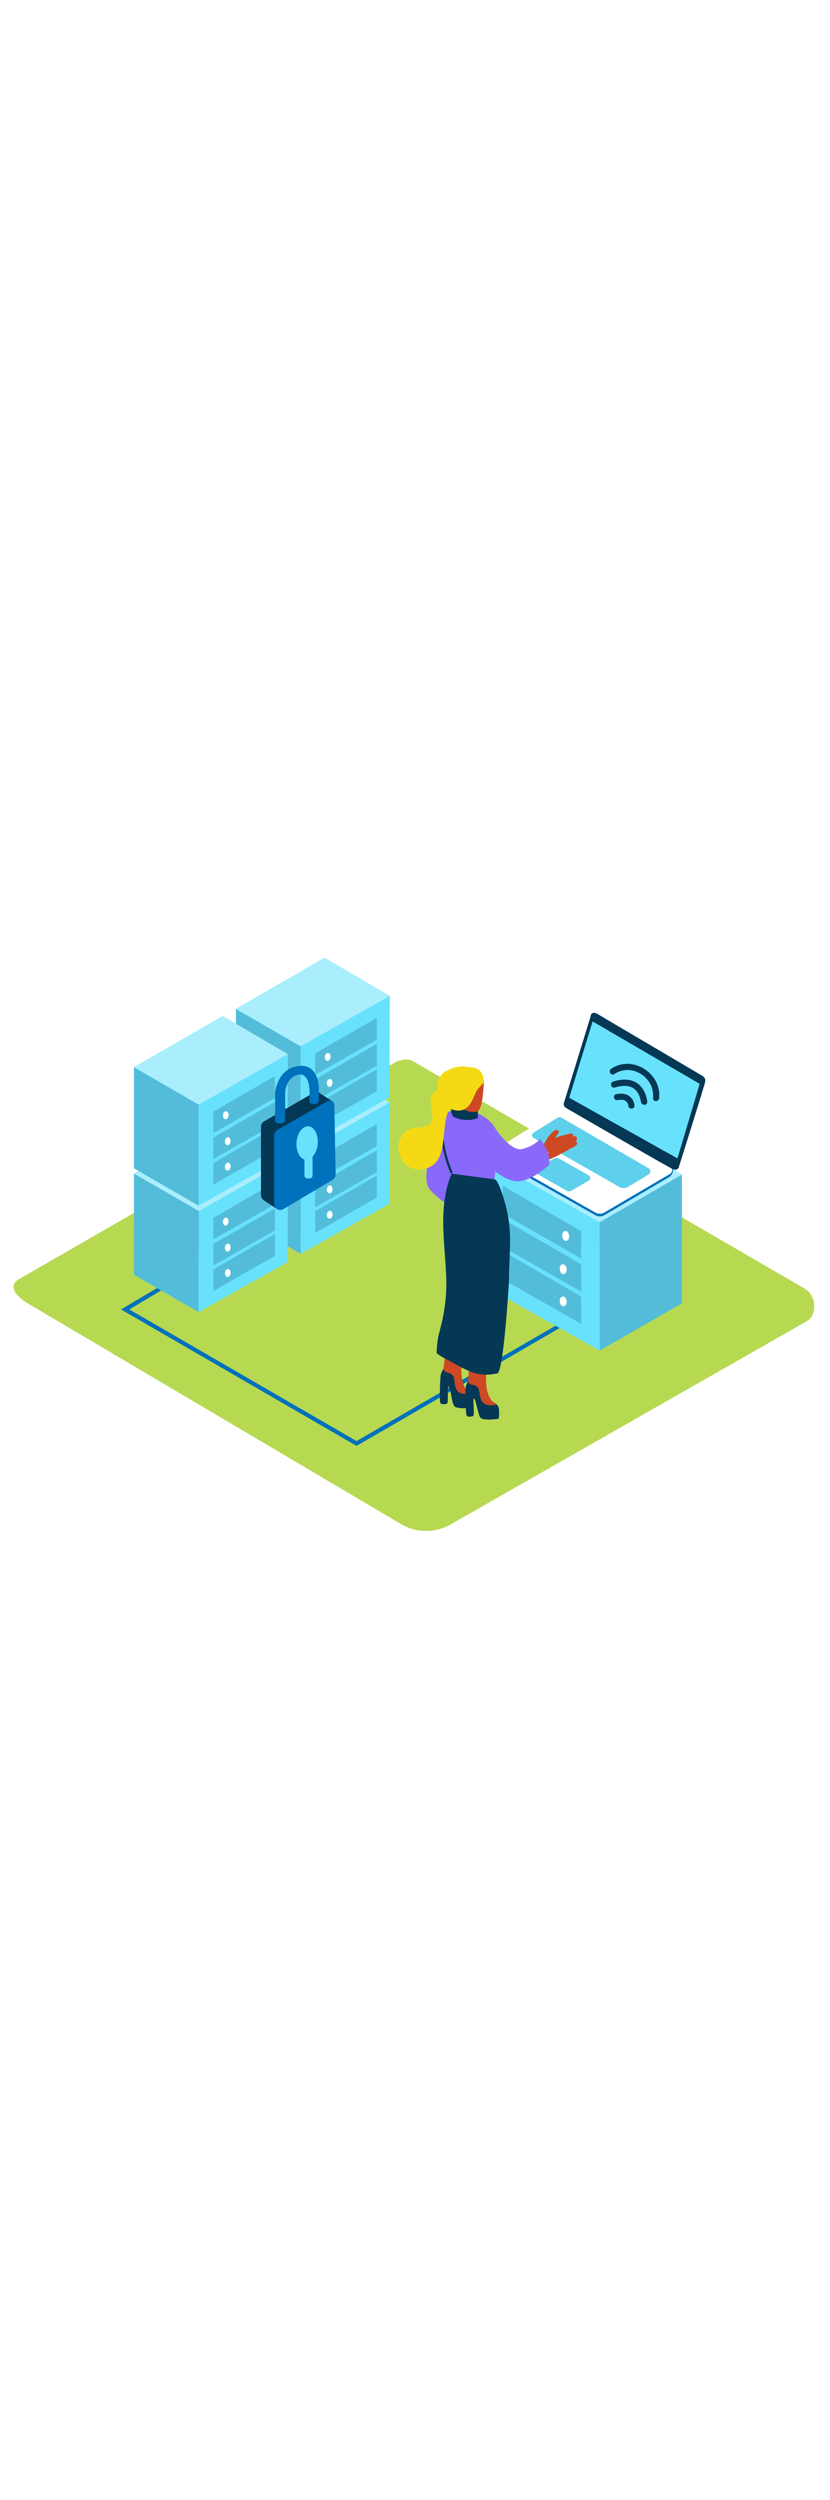 <svg version="1.1" id="Layer_1" xmlns="http://www.w3.org/2000/svg" xmlns:xlink="http://www.w3.org/1999/xlink" x="0px" y="0px" viewBox="0 0 500 500" style="width: 166px;" xml:space="preserve" data-imageid="data-storage-3-12" imageName="Data Storage 3" class="illustrations_image">
<style type="text/css">
	.st0_data-storage-3-12{fill:#B7D951;}
	.st1_data-storage-3-12{fill:url(#SVGID_1_);}
	.st2_data-storage-3-12{fill:url(#SVGID_00000013905864179844735240000008545020399434312126_);}
	.st3_data-storage-3-12{fill:url(#SVGID_00000046333581752861369050000016438269871176825250_);}
	.st4_data-storage-3-12{fill:#0071BC;}
	.st5_data-storage-3-12{fill:#68E1FD;}
	.st6_data-storage-3-12{opacity:0.21;fill:#053855;enable-background:new    ;}
	.st7_data-storage-3-12{fill:#FFFFFF;}
	.st8_data-storage-3-12{opacity:0.44;fill:#FFFFFF;enable-background:new    ;}
	.st9_data-storage-3-12{fill:#053855;}
	.st10_data-storage-3-12{fill:#ADCEE1;}
	.st11_data-storage-3-12{opacity:0.1;fill:#053855;enable-background:new    ;}
	.st12_data-storage-3-12{fill:#CE4823;}
	.st13_data-storage-3-12{fill:#8969F9;}
	.st14_data-storage-3-12{fill:#F4D914;}
</style>
<g id="background_data-storage-3-12">
	<path class="st0_data-storage-3-12" d="M242.1,415.4L17.5,282.6c-7.1-4-13.3-10.6-6.3-14.9l225.5-130c3.4-2.1,8.5-3.5,12-1.5l235.8,136.9&#10;&#9;&#9;c7.2,4.1,8.4,15.8,1.3,19.9l-214,122.1C262.6,420.5,251.3,420.6,242.1,415.4z"/>
	
		<linearGradient id="SVGID_1_-data-storage-3-12" gradientUnits="userSpaceOnUse" x1="249.248" y1="142.412" x2="280.378" y2="167.792" gradientTransform="matrix(1 0 0 -1 0 502)">
		<stop offset="0" style="stop-color:#B7D951"/>
		<stop offset="1" style="stop-color:#006D29"/>
	</linearGradient>
	<polyline class="st1_data-storage-3-12" points="300.2,351.6 257.1,377.1 213.7,355 264.5,333.5 &#9;"/>
	
		<linearGradient id="SVGID_00000160892505038645287100000013014375480237404590_-data-storage-3-12" gradientUnits="userSpaceOnUse" x1="93.398" y1="206.541" x2="121.109" y2="242.101" gradientTransform="matrix(1 0 0 -1 0 502)">
		<stop offset="0" style="stop-color:#B7D951"/>
		<stop offset="1" style="stop-color:#006D29"/>
	</linearGradient>
	<polygon style="fill:url(#SVGID_00000160892505038645287100000013014375480237404590_);" points="234.6,222.2 87.5,302.9 &#10;&#9;&#9;28.5,270.7 138.7,201.8 &#9;"/>
	
		<linearGradient id="SVGID_00000155843790286829910790000014370577154843535761_-data-storage-3-12" gradientUnits="userSpaceOnUse" x1="298.185" y1="183.155" x2="335.085" y2="221.945" gradientTransform="matrix(1 0 0 -1 0 502)">
		<stop offset="0" style="stop-color:#B7D951"/>
		<stop offset="1" style="stop-color:#006D29"/>
	</linearGradient>
	<polygon style="fill:url(#SVGID_00000155843790286829910790000014370577154843535761_);" points="410.8,282.1 297.4,348.3 &#10;&#9;&#9;228.4,310.6 338.5,241.7 &#9;"/>
</g>
<g id="technology_data-storage-3-12">
	<polygon class="st4_data-storage-3-12" points="214.8,368 72.9,285.8 104.9,266.8 106.2,268.9 77.9,285.8 214.8,365.1 340.9,292 342.1,294.1 &#9;"/>
	<polyline class="st5_data-storage-3-12 targetColor" points="234.9,161 234.6,222.2 181.1,252.3 142.1,229.8 142.1,168.9 &#9;" style="fill: rgb(104, 225, 253);"/>
	<polygon class="st6_data-storage-3-12" points="181.1,252.3 181.2,191.4 142.1,168.9 142.1,229.8 &#9;"/>
	<polygon class="st6_data-storage-3-12" points="227,174.1 227,187.4 189.9,208.5 189.9,195.6 &#9;"/>
	<polygon class="st6_data-storage-3-12" points="227,189.9 227,203.1 189.9,224.3 189.9,211.3 &#9;"/>
	
		<ellipse transform="matrix(9.497701e-02 -0.996 0.996 9.497701e-02 -18.342 375.509)" class="st7_data-storage-3-12" cx="197.3" cy="197.8" rx="2.4" ry="1.7"/>
	
		<ellipse transform="matrix(9.497701e-02 -0.996 0.996 9.497701e-02 -32.89 390.901)" class="st7_data-storage-3-12" cx="198.5" cy="213.5" rx="2.4" ry="1.7"/>
	<polygon class="st6_data-storage-3-12" points="227,205.1 227,218.4 189.9,239.6 189.9,226.6 &#9;"/>
	
		<ellipse transform="matrix(9.497701e-02 -0.996 0.996 9.497701e-02 -48.11 404.721)" class="st7_data-storage-3-12" cx="198.5" cy="228.8" rx="2.4" ry="1.7"/>
	<polygon class="st5_data-storage-3-12 targetColor" points="181.2,191.4 234.9,161 195.6,137.9 142.1,168.8 &#9;" style="fill: rgb(104, 225, 253);"/>
	<polygon class="st8_data-storage-3-12" points="181.2,191.4 234.9,161 195.6,137.9 142.1,168.8 &#9;"/>
	<polyline class="st5_data-storage-3-12 targetColor" points="173.5,196.1 173.2,257.3 119.6,287.4 80.7,264.9 80.7,204 &#9;" style="fill: rgb(104, 225, 253);"/>
	<polygon class="st6_data-storage-3-12" points="119.6,287.4 119.8,226.5 80.7,204 80.7,264.9 &#9;"/>
	<polygon class="st6_data-storage-3-12" points="165.6,209.2 165.6,222.5 128.5,243.6 128.5,230.7 &#9;"/>
	<polygon class="st6_data-storage-3-12" points="165.6,225 165.6,238.2 128.5,259.4 128.5,246.4 &#9;"/>
	
		<ellipse transform="matrix(9.497701e-02 -0.996 0.996 9.497701e-02 -108.879 346.137)" class="st7_data-storage-3-12" cx="135.9" cy="232.9" rx="2.4" ry="1.7"/>
	
		<ellipse transform="matrix(9.497701e-02 -0.996 0.996 9.497701e-02 -123.434 361.519)" class="st7_data-storage-3-12" cx="137.1" cy="248.6" rx="2.4" ry="1.7"/>
	<polygon class="st6_data-storage-3-12" points="165.6,240.3 165.6,253.5 128.5,274.7 128.5,261.7 &#9;"/>
	
		<ellipse transform="matrix(9.497701e-02 -0.996 0.996 9.497701e-02 -138.637 375.36)" class="st7_data-storage-3-12" cx="137.1" cy="263.9" rx="2.4" ry="1.7"/>
	<polygon class="st5_data-storage-3-12 targetColor" points="119.8,226.5 173.5,196.1 134.1,173 80.7,203.9 &#9;" style="fill: rgb(104, 225, 253);"/>
	<polygon class="st8_data-storage-3-12" points="119.8,226.5 173.5,196.1 134.1,173 80.7,203.9 &#9;"/>
	<polyline class="st5_data-storage-3-12 targetColor" points="234.8,96.9 234.6,158.1 181,188.2 142.1,165.7 142.1,104.8 &#9;" style="fill: rgb(104, 225, 253);"/>
	<polygon class="st6_data-storage-3-12" points="181,188.2 181.1,127.3 142.1,104.8 142.1,165.7 &#9;"/>
	<polygon class="st6_data-storage-3-12" points="227,110.1 227,123.3 189.9,144.5 189.9,131.5 &#9;"/>
	<polygon class="st6_data-storage-3-12" points="227,125.8 227,139 189.9,160.2 189.9,147.2 &#9;"/>
	
		<ellipse transform="matrix(9.497701e-02 -0.996 0.996 9.497701e-02 45.403 317.476)" class="st7_data-storage-3-12" cx="197.3" cy="133.8" rx="2.4" ry="1.7"/>
	
		<ellipse transform="matrix(9.497701e-02 -0.996 0.996 9.497701e-02 30.848 332.856)" class="st7_data-storage-3-12" cx="198.5" cy="149.5" rx="2.4" ry="1.7"/>
	<polygon class="st6_data-storage-3-12" points="227,141.1 227,154.3 189.9,175.5 189.9,162.5 &#9;"/>
	
		<ellipse transform="matrix(9.497701e-02 -0.996 0.996 9.497701e-02 15.645 346.698)" class="st7_data-storage-3-12" cx="198.5" cy="164.7" rx="2.4" ry="1.7"/>
	<polygon class="st5_data-storage-3-12 targetColor" points="181.1,127.3 234.8,96.9 195.5,73.9 142.1,104.7 &#9;" style="fill: rgb(104, 225, 253);"/>
	<polygon class="st8_data-storage-3-12" points="181.1,127.3 234.8,96.9 195.5,73.9 142.1,104.7 &#9;"/>
	<polyline class="st5_data-storage-3-12 targetColor" points="173.4,132 173.1,193.3 119.6,223.3 80.7,200.8 80.7,139.9 &#9;" style="fill: rgb(104, 225, 253);"/>
	<polygon class="st6_data-storage-3-12" points="119.6,223.3 119.7,162.4 80.7,139.9 80.7,200.8 &#9;"/>
	<polygon class="st6_data-storage-3-12" points="165.6,145.2 165.6,158.4 128.5,179.6 128.5,166.6 &#9;"/>
	<polygon class="st6_data-storage-3-12" points="165.6,160.9 165.6,174.1 128.5,195.3 128.5,182.3 &#9;"/>
	
		<ellipse transform="matrix(9.497701e-02 -0.996 0.996 9.497701e-02 -45.124 288.114)" class="st7_data-storage-3-12" cx="135.9" cy="168.9" rx="2.4" ry="1.7"/>
	
		<ellipse transform="matrix(9.497701e-02 -0.996 0.996 9.497701e-02 -59.69 303.503)" class="st7_data-storage-3-12" cx="137.1" cy="184.6" rx="2.4" ry="1.7"/>
	<polygon class="st6_data-storage-3-12" points="165.6,176.2 165.6,189.4 128.5,210.6 128.5,197.6 &#9;"/>
	
		<ellipse transform="matrix(9.497701e-02 -0.996 0.996 9.497701e-02 -74.91 317.324)" class="st7_data-storage-3-12" cx="137.1" cy="199.9" rx="2.4" ry="1.7"/>
	<polygon class="st5_data-storage-3-12 targetColor" points="119.7,162.4 173.4,132 134.1,109 80.7,139.8 &#9;" style="fill: rgb(104, 225, 253);"/>
	<polygon class="st8_data-storage-3-12" points="119.7,162.4 173.4,132 134.1,109 80.7,139.8 &#9;"/>
	<polyline class="st5_data-storage-3-12 targetColor" points="292.9,194.6 293.3,272.4 361.3,310.6 410.8,282.1 410.8,204.6 &#9;" style="fill: rgb(104, 225, 253);"/>
	<polygon class="st6_data-storage-3-12" points="361.3,310.6 361.2,233.3 410.8,204.6 410.8,282.1 &#9;"/>
	<polygon class="st6_data-storage-3-12" points="302.9,211.3 302.9,228.1 350.1,255.1 350.1,238.6 &#9;"/>
	<polygon class="st6_data-storage-3-12" points="302.9,231.3 302.9,248.1 350.1,275.1 350.1,258.6 &#9;"/>
	
		<ellipse transform="matrix(0.996 -9.497707e-02 9.497707e-02 0.996 -21.392 33.443)" class="st7_data-storage-3-12" cx="340.6" cy="241.4" rx="2.1" ry="3"/>
	
		<ellipse transform="matrix(0.996 -9.497707e-02 9.497707e-02 0.996 -23.294 33.391)" class="st7_data-storage-3-12" cx="339.1" cy="261.4" rx="2.1" ry="3"/>
	<polygon class="st6_data-storage-3-12" points="302.9,250.7 302.9,267.6 350.1,294.5 350.1,278 &#9;"/>
	
		<ellipse transform="matrix(0.996 -9.497707e-02 9.497707e-02 0.996 -25.139 33.478)" class="st7_data-storage-3-12" cx="339.1" cy="280.8" rx="2.1" ry="3"/>
	<polygon class="st5_data-storage-3-12 targetColor" points="361.2,233.3 292.9,194.6 342.9,165.3 410.8,204.5 &#9;" style="fill: rgb(104, 225, 253);"/>
	<polygon class="st8_data-storage-3-12" points="361.2,233.3 292.9,194.6 342.9,165.3 410.8,204.5 &#9;"/>
</g>
<g id="lock_data-storage-3-12">
	<path class="st9_data-storage-3-12" d="M167.4,225.6c0,0-8.4-5.4-8.4-5.5s5.6-4.4,5.6-4.4l3.3,6.2"/>
	<polyline class="st9_data-storage-3-12" points="199.8,160.1 192.3,155.3 190.5,165.1 198,163.6 &#9;"/>
	<path class="st9_data-storage-3-12" d="M189.4,155c1.3-0.7,2.9-0.3,3.6,0.9c0.2,0.4,0.4,0.9,0.4,1.3l0.8,42c0,1.3-0.7,2.6-1.8,3.2l-29.5,17.6&#10;&#9;&#9;c-1.8,1.1-4.1,0.5-5.2-1.3c-0.3-0.6-0.5-1.3-0.5-1.9v-41c0-1.4,0.7-2.6,1.9-3.3L189.4,155z"/>
	<path class="st4_data-storage-3-12" d="M197.4,160.3c1.3-0.7,2.9-0.3,3.6,0.9c0.2,0.4,0.4,0.8,0.4,1.3l0.8,42c0,1.3-0.7,2.5-1.8,3.2l-29.6,17.6&#10;&#9;&#9;c-1.8,1.1-4.1,0.5-5.2-1.3c-0.3-0.6-0.5-1.2-0.5-1.9v-41.1c0-1.4,0.7-2.6,1.9-3.3L197.4,160.3z"/>
	
		<ellipse transform="matrix(7.950298e-02 -0.997 0.997 7.950298e-02 -14.729 355.206)" class="st5_data-storage-3-12 targetColor" cx="185" cy="185.6" rx="10.1" ry="6.4" style="fill: rgb(104, 225, 253);"/>
	<path class="st5_data-storage-3-12 targetColor" d="M186.5,206.9h-1.3c-1,0-1.8-0.8-1.8-1.8v-16.4c0-1,0.8-1.8,1.8-1.8h1.3c1,0,1.8,0.8,1.8,1.8v16.4&#10;&#9;&#9;C188.3,206.1,187.5,206.9,186.5,206.9z" style="fill: rgb(104, 225, 253);"/>
	<ellipse class="st4_data-storage-3-12" cx="168.7" cy="172" rx="3.1" ry="1.8"/>
	<path class="st4_data-storage-3-12" d="M177.9,139.5c14.3-3.4,14.2,13.1,14.2,13.1v5.9c0.1,0.9,0,1.7-0.2,2.6c-0.7,0.7-1.7,1.1-2.7,1&#10;&#9;&#9;c-0.9,0-2.1-0.1-2.6-0.9c-0.2-0.7-0.3-1.5-0.2-2.2c0.1-1.4,0.1-2.8,0.1-4.1c-0.1-3-0.4-6.6-2.3-9c-1.3-1.6-3.5-2.1-5.3-1.3&#10;&#9;&#9;c-7.3,2.4-7.1,11.2-7.1,11.2V172h-6.1v-16.7C165.6,155.3,166.8,142.2,177.9,139.5z"/>
</g>
<g id="laptop_data-storage-3-12">
	<polyline class="st10_data-storage-3-12" points="297.4,191.1 297.4,193.1 298.5,194.4 &#9;"/>
	<path class="st4_data-storage-3-12" d="M338.1,166.4l-39.5,24.5c-1.1,0.7-1.5,2.2-0.8,3.4c0.2,0.3,0.5,0.6,0.9,0.8l59.9,33.9c1.7,1,3.8,1,5.5,0&#10;&#9;&#9;l39.3-23.1c2.9-2.3,2.6-6.8,0-7l-59.6-32.6C342,165.3,339.8,165.3,338.1,166.4z"/>
	<path class="st7_data-storage-3-12" d="M338.1,164.8l-39.5,24.5c-1.2,0.7-1.5,2.2-0.8,3.4c0.2,0.3,0.5,0.6,0.9,0.8l59.9,33.9c1.7,1,3.8,1,5.5,0&#10;&#9;&#9;l39.3-23.1c1.5-0.8,1.9-2.7,1.1-4.2c-0.3-0.5-0.6-0.8-1.1-1.1l-59.6-34.3C342.1,163.7,339.8,163.7,338.1,164.8z"/>
	<path class="st9_data-storage-3-12" d="M339.7,161.4c0,0,16.4-52.9,16.3-52.9s0.5-2.3,3.4-1l62.9,37.1c0,0,3.1,1.2,2.5,4.1s-16,51.8-16,51.8&#10;&#9;&#9;c-0.7,1-1.9,1.4-3,1c-1.9-0.6-64.7-37-64.7-37C340,164,339.3,162.6,339.7,161.4z"/>
	<polygon class="st5_data-storage-3-12 targetColor" points="357,112.3 421.5,149.9 408.1,194.8 342.9,158.3 &#9;" style="fill: rgb(104, 225, 253);"/>
	<path class="st5_data-storage-3-12 targetColor" d="M335.7,170.4l-14.4,9c-0.8,0.5-1.1,1.6-0.6,2.4c0.2,0.3,0.4,0.5,0.6,0.6l51.8,29.6c1.6,0.9,3.5,0.9,5.1,0&#10;&#9;&#9;c3.3-1.9,9.1-5.4,12.6-7.6c1-0.6,1.3-1.9,0.7-2.9c-0.2-0.3-0.4-0.5-0.7-0.7c-10.5-6.1-44.7-26-52.2-30.3&#10;&#9;&#9;C337.7,169.8,336.6,169.8,335.7,170.4z" style="fill: rgb(104, 225, 253);"/>
	<path class="st5_data-storage-3-12 targetColor" d="M336.5,194.8l18.1,10.2c0.9,0.5,1.2,1.6,0.7,2.5c-0.2,0.3-0.4,0.5-0.7,0.7l-10.6,6.2c-0.7,0.4-1.7,0.4-2.4,0&#10;&#9;&#9;L323,203.8c-0.7-0.4-1-1.4-0.6-2.1c0.1-0.2,0.3-0.4,0.6-0.6l11.1-6.4C334.8,194.4,335.7,194.4,336.5,194.8z" style="fill: rgb(104, 225, 253);"/>
	<path class="st11_data-storage-3-12" d="M335.7,170.4l-14.4,9c-0.8,0.5-1.1,1.6-0.6,2.4c0.2,0.3,0.4,0.5,0.6,0.6l51.8,29.6c1.6,0.9,3.5,0.9,5.1,0&#10;&#9;&#9;c3.3-1.9,9.1-5.4,12.6-7.6c1-0.6,1.3-1.9,0.7-2.9c-0.2-0.3-0.4-0.5-0.7-0.7c-10.5-6.1-44.7-26-52.2-30.3&#10;&#9;&#9;C337.7,169.8,336.6,169.8,335.7,170.4z"/>
	<path class="st11_data-storage-3-12" d="M336.5,194.8l18.1,10.2c0.9,0.5,1.2,1.6,0.7,2.5c-0.2,0.3-0.4,0.5-0.7,0.7l-10.6,6.2c-0.7,0.4-1.7,0.4-2.4,0&#10;&#9;&#9;L323,203.8c-0.7-0.4-1-1.4-0.6-2.1c0.1-0.2,0.3-0.4,0.6-0.6l11.1-6.4C334.8,194.4,335.7,194.4,336.5,194.8z"/>
	<path class="st9_data-storage-3-12" d="M382.2,163c-0.1-1.7-0.8-3.3-1.9-4.6c-2.3-2.7-5.9-2.9-9.1-2.3c-2.4,0.5-1.4,4.1,1,3.6&#10;&#9;&#9;c1.9-0.4,4.2-0.4,5.5,1.3c0.3,0.4,0.6,0.9,0.7,1.5c0.1,0.2,0.1,0.4,0.1,0.6s0-0.5,0-0.1C378.6,165.4,382.4,165.4,382.2,163&#10;&#9;&#9;L382.2,163z"/>
	<path class="st9_data-storage-3-12" d="M389.9,160.7c-0.3-3.2-1.5-6.3-3.5-8.8c-4.2-5.3-11-5.3-17-3.4c-2.3,0.7-1.3,4.3,1,3.6&#10;&#9;&#9;c4.9-1.5,10.5-1.8,13.6,2.9c0.8,1.2,1.4,2.6,1.7,4c0.2,0.6,0.4,1.7,0.4,1.7C386.4,163.1,390.1,163.1,389.9,160.7L389.9,160.7z"/>
	<path class="st9_data-storage-3-12" d="M397.1,158.5c1.5-14.9-16.1-26.3-28.9-17.7c-2,1.3-0.1,4.6,1.9,3.2c10.6-7.1,24.5,2.3,23.3,14.4&#10;&#9;&#9;C393.1,160.9,396.9,160.9,397.1,158.5L397.1,158.5z"/>
</g>
<g id="character_data-storage-3-12">
	<path class="st12_data-storage-3-12" d="M346.3,184.3l0.3-0.1c1.7-0.6,1-3.3-0.7-2.7l-0.6,0.2c0.3-0.7-0.1-1.6-0.8-1.8c-0.3-0.1-0.5-0.1-0.8-0.1&#10;&#9;&#9;c-1.1,0.2-2.2,0.5-3.3,0.9c-0.5,0.1-1,0.2-1.5,0.3c-1.6,0.4-3.1,0.9-4.6,1.4c0,0,0.1-0.1,0.1-0.1c0.7-1.4,3.3-3.2,1.7-4.4&#10;&#9;&#9;c-2.2-1.6-6.6,4.8-7.2,6.1c-1.1,2.4-3.1,4.4-5.5,5.5c-1.3,0.7,2.3-0.8,3.5-0.7c0.1,0.2,0.3,0.4,0.5,0.5c0.3,0.4,0.7,0.7,1.1,0.7&#10;&#9;&#9;c0.1,0.7,0.8,1.2,1.5,1.1c0.1,0,0.1,0,0.2,0l0.7-0.2c-0.8,0.6-1.5,1.2-2.2,1.7c-1.2,0.9,0.2,2.7,1.5,2.3c0.4,0.4,1.1,0.5,1.6,0.2&#10;&#9;&#9;c2.7-1.2,5.3-2.6,7.9-4c1.4-0.7,2.8-1.5,4.1-2.4c0.2,0,0.5-0.1,0.7-0.2c1.1-0.5,2.5-1.1,3-2.2c0.3-0.8,0-1.7-0.8-2.1&#10;&#9;&#9;C346.5,184.4,346.4,184.3,346.3,184.3z"/>
	<path class="st9_data-storage-3-12" d="M285,339.5c-0.1-4.2-4.9-4.4-6.1-7.3c-0.4-1.1-0.5-2.4-0.3-3.5c-1,0-1.8-0.8-1.8-1.8c0-0.1,0-0.1,0-0.2&#10;&#9;&#9;c0.1-2.1,0.6-4.2,1.2-6.2l-6.6-6c0,0-5.3,8.4-5.8,10.2s-0.9,15.8-0.4,17.2s2.8,1,4,0.7s0-11,1.1-10.4s1.8,9.8,3.3,11.8&#10;&#9;&#9;s10.7,1.2,10.7,1.2S285.1,343.7,285,339.5z"/>
	<path class="st12_data-storage-3-12" d="M278.2,327c-1.1-7.9,1.6-22.1,1.6-22.1l-10.9,0.8l-1.7,15.9c0.2,0.3,0.3,0.6,0.4,0.9c0,0.1,0,0.1,0,0.2&#10;&#9;&#9;l0.2,0.3c0.7,0.8,2.6,0.9,3.5,1.4c1.9,1,2.3,2.8,2.5,4.7c0.5,3.5,0.5,8.9,10,7.4C283.8,336.6,279.4,335,278.2,327z"/>
	<path class="st9_data-storage-3-12" d="M300.6,346c-0.3-4.2-5.1-4.2-6.5-7c-0.4-1.1-0.6-2.3-0.5-3.5c-1,0.1-1.9-0.7-1.9-1.7c0,0,0-0.1,0-0.1&#10;&#9;&#9;c0-2.1,0.3-4.2,1-6.2l-6.9-5.7c0,0-4.9,8.6-5.2,10.5s-0.1,15.9,0.4,17.2s2.8,0.9,4,0.5s-0.5-11,0.6-10.5s2.3,9.7,3.9,11.6&#10;&#9;&#9;s10.8,0.6,10.8,0.6S300.9,350.2,300.6,346z"/>
	<path class="st12_data-storage-3-12" d="M293.3,333.9c-1.5-7.9,0.5-22.2,0.5-22.2L283,313l-1,16c0.2,0.3,0.4,0.6,0.4,0.9c0,0.1,0,0.1,0.1,0.2l0.2,0.3&#10;&#9;&#9;c0.7,0.8,2.6,0.8,3.5,1.2c2,0.9,2.4,2.6,2.7,4.6c0.6,3.5,0.9,8.9,10.4,6.9C299.3,343.1,294.8,341.7,293.3,333.9z"/>
	<path class="st13_data-storage-3-12" d="M269.2,167.3c0,0-6.2,1.8-9.2,17.2s-4.6,24-1.4,28.6c3.2,4.6,14.5,12.1,14.5,12.1l13.2-17.8"/>
	<path class="st13_data-storage-3-12" d="M272.1,204c0,0-15-31.4-3-36.7s27,2.5,29.5,10.4s-1.1,31.7-1.1,31.7S281.7,209.9,272.1,204z"/>
	<path class="st13_data-storage-3-12" d="M296.6,174c0,0,10.4,17.5,18.4,15.1s10.2-6,10.2-6s6.8,7.2,5.6,15.6c0,0-8.8,8.6-17.6,9.8s-19.7-10-19.7-10"/>
	<path class="st9_data-storage-3-12" d="M268.1,315.4c11.8,6,18.5,11.9,31.5,8.9c3.7-0.9,7-53.4,7-56.1c0.1-17.3,2.4-28.3-2-45.1&#10;&#9;&#9;c-0.6-2.3-4.1-15.3-6.7-15.7l-25.7-3.4c0,0-5,8.8-5.2,27.6c-0.1,12.6,1.6,25.1,1.9,37.7c0,7.3-0.7,14.6-2.2,21.7&#10;&#9;&#9;c-0.7,3.7-1.9,7.7-2.8,11.8c-0.5,3.1-0.8,6.2-0.9,9.3C264.5,313.3,266.2,314.4,268.1,315.4z"/>
	<path class="st9_data-storage-3-12" d="M273.1,169.7c-0.5-0.3-3-5,0.4-6.2s14.5,0,14.4,2s0,5.1,0,5.1C283,172.3,277.7,172,273.1,169.7z"/>
	<path class="st9_data-storage-3-12" d="M272.5,202.8c-3.4-8-5.3-16.5-5.7-25.2c0-0.9-1.5-0.9-1.4,0c0.4,8.9,2.4,17.7,5.9,25.9&#10;&#9;&#9;C271.6,204.3,272.9,203.6,272.5,202.8z"/>
	<path class="st14_data-storage-3-12" d="M260.2,156.7c-3,5.2,4.1,15.7-3,18.6c-1.6,0.5-3.3,0.8-5,0.8c-3.6,0.2-7,1.2-9.4,4.1&#10;&#9;&#9;c-3.8,4.5-3.5,11.8-0.1,16.4c3.9,5.3,10.4,6,16,3.5c13.3-5.9,4.8-31.2,14.9-38l0.5-11.4C274.1,150.7,264,150.1,260.2,156.7z"/>
	<path class="st12_data-storage-3-12" d="M291.5,147.7c0,0-0.3,16.4-3.5,18.5s-12.1-1-12.4-5.6S291.5,147.7,291.5,147.7z"/>
	<path class="st14_data-storage-3-12" d="M282.4,139.9c0,0-5.6-2.2-13.9,2.4s-5.5,20,4.1,23.1s12.1-6.2,13.9-10.1s5-5.1,4.9-6.9&#10;&#9;&#9;S291.2,139.6,282.4,139.9z"/>
</g>
</svg>